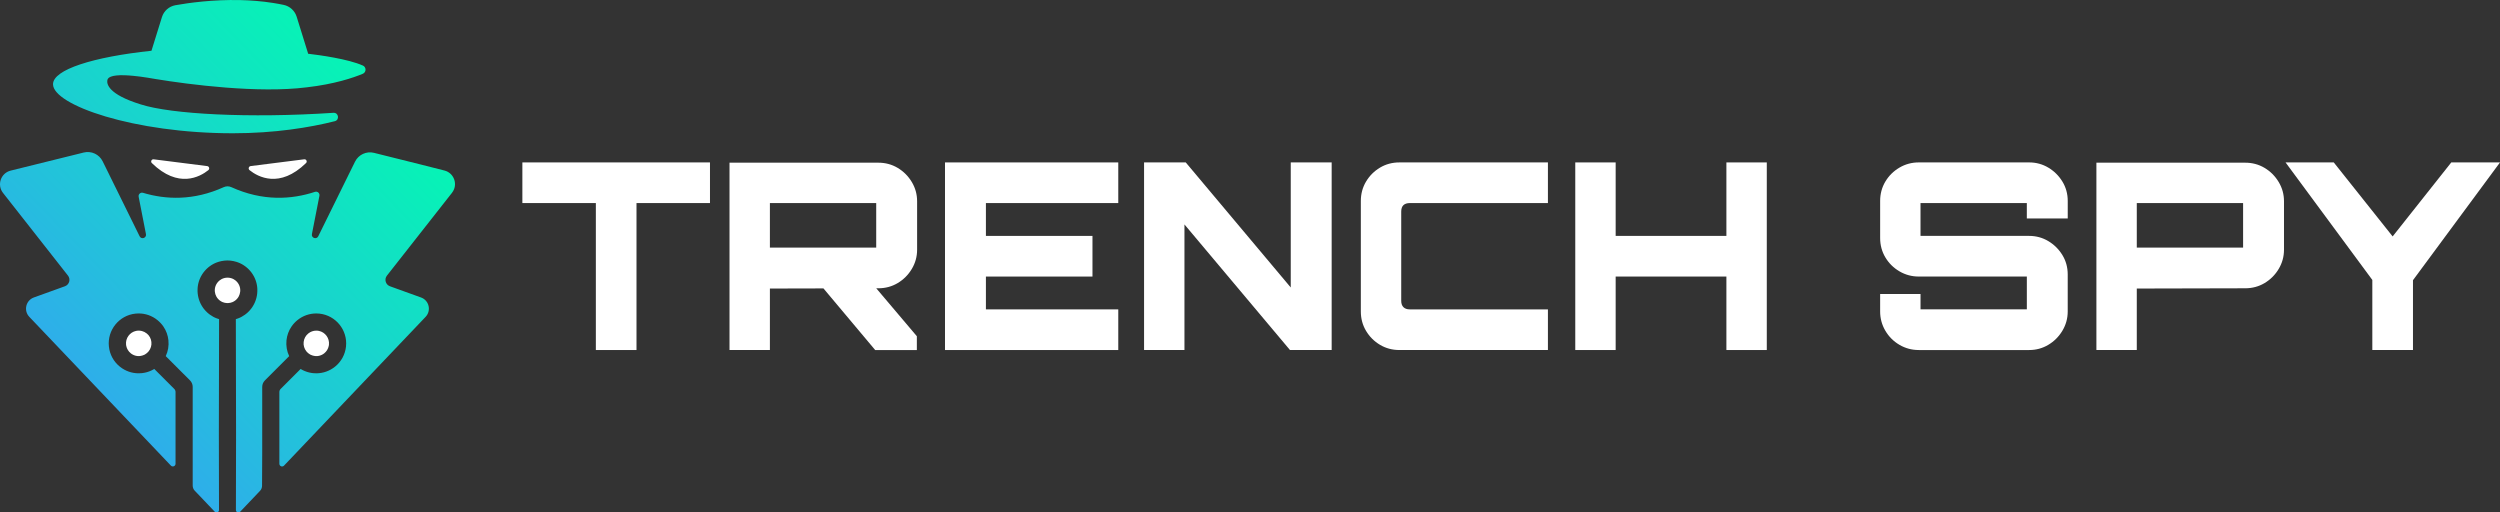 <?xml version="1.0" encoding="UTF-8"?>
<svg id="_Слой_1" data-name="Слой 1" xmlns="http://www.w3.org/2000/svg" xmlns:xlink="http://www.w3.org/1999/xlink" viewBox="0 0 2000 409.97">
  <rect x="0" y="0" width="2000" height="409.97" fill="#333333" stroke="none"/>
  <defs>
    <style>
      .cls-1 {
        fill: url(#_Безымянный_градиент_136);
      }

      .cls-1, .cls-2, .cls-3 {
        stroke-width: 0px;
      }

      .cls-2 {
        fill: #fff;
      }

      .cls-3 {
        fill: url(#_Безымянный_градиент_136-2);
      }
    </style>
    <linearGradient id="_Безымянный_градиент_136" data-name="Безымянный градиент 136" x1="337.85" y1="41.53" x2="44.68" y2="325.81" gradientUnits="userSpaceOnUse">
      <stop offset="0" stop-color="#00ffad"/>
      <stop offset="1" stop-color="#32a7ef"/>
    </linearGradient>
    <linearGradient id="_Безымянный_градиент_136-2" data-name="Безымянный градиент 136" x1="274.27" y1="-34.64" x2="-34.42" y2="264.69" xlink:href="#_Безымянный_градиент_136"/>
  </defs>
  <g>
    <path class="cls-2" d="m476.68,280.02v-117.57h-58.78v-32.52h150.08v32.52h-58.78v117.57h-32.52Z"/>
    <path class="cls-2" d="m583.61,280.02v-149.87h119.02c5.7,0,10.87,1.39,15.53,4.17,4.65,2.78,8.41,6.53,11.26,11.26,2.85,4.73,4.27,9.87,4.27,15.42v38.77c0,5.56-1.43,10.7-4.27,15.43-2.85,4.73-6.6,8.48-11.26,11.26-4.66,2.78-9.83,4.17-15.53,4.17l-86.71.21v49.19h-32.31Zm117.36-81.92v-35.65h-85.05v35.65h85.05Zm-.83,81.92l-43.57-51.9h42.31l34.6,40.86v11.05h-33.35Z"/>
    <path class="cls-2" d="m756,280.02v-150.08h138.62v32.52h-105.89v26.27h85.25v32.52h-85.25v26.26h105.89v32.52h-138.62Z"/>
    <path class="cls-2" d="m915.25,280.02v-150.08h33.35l84,100.05v-100.05h32.73v150.08h-33.35l-84.42-100.47v100.47h-32.31Z"/>
    <path class="cls-2" d="m1119.52,280.02c-5.7,0-10.88-1.39-15.53-4.17-4.66-2.78-8.37-6.5-11.15-11.15-2.78-4.65-4.17-9.83-4.17-15.53v-88.38c0-5.7,1.39-10.87,4.17-15.53,2.78-4.65,6.49-8.37,11.15-11.15,4.65-2.78,9.83-4.17,15.53-4.17h118.82v32.52h-110.48c-2.22,0-3.93.56-5.11,1.67-1.18,1.11-1.77,2.85-1.77,5.21v71.29c0,2.23.59,3.93,1.77,5.11,1.18,1.18,2.88,1.77,5.11,1.77h110.48v32.52h-118.82Z"/>
    <path class="cls-2" d="m1260.22,280.02v-150.08h32.31v58.78h88.59v-58.78h32.31v150.08h-32.31v-58.78h-88.59v58.78h-32.31Z"/>
    <path class="cls-2" d="m1534.96,280.02c-5.56,0-10.7-1.39-15.42-4.17-4.73-2.78-8.48-6.53-11.26-11.26-2.78-4.72-4.17-9.87-4.17-15.43v-13.97h32.31v12.3h85.05v-26.26h-86.51c-5.56,0-10.7-1.39-15.42-4.17-4.73-2.78-8.48-6.49-11.26-11.15-2.78-4.65-4.17-9.83-4.17-15.53v-29.6c0-5.7,1.39-10.87,4.17-15.53,2.78-4.65,6.53-8.37,11.26-11.15,4.72-2.78,9.87-4.17,15.42-4.17h88.38c5.56,0,10.66,1.39,15.32,4.17,4.65,2.78,8.41,6.5,11.26,11.15,2.85,4.66,4.27,9.83,4.27,15.53v13.97h-32.73v-12.3h-85.05v26.27h86.92c5.56,0,10.66,1.39,15.32,4.17,4.65,2.78,8.41,6.5,11.26,11.15,2.85,4.66,4.27,9.83,4.27,15.53v29.6c0,5.56-1.43,10.7-4.27,15.43-2.85,4.73-6.6,8.48-11.26,11.26-4.66,2.78-9.76,4.17-15.32,4.17h-88.38Z"/>
    <path class="cls-2" d="m1677.12,280.02v-149.87h119.02c5.7,0,10.87,1.39,15.53,4.17,4.65,2.78,8.41,6.53,11.26,11.26,2.85,4.73,4.27,9.87,4.27,15.42v38.77c0,5.56-1.43,10.7-4.27,15.43-2.85,4.73-6.6,8.48-11.26,11.26-4.66,2.78-9.83,4.17-15.53,4.17l-86.71.21v49.19h-32.31Zm117.36-81.92v-35.65h-85.05v35.65h85.05Z"/>
    <path class="cls-2" d="m1897.86,280.02v-56.07l-69.41-94.01h38.56l47.11,59.2,46.9-59.2h38.98l-69.62,94.22v55.86h-32.52Z"/>
  </g>
  <g>
    <g>
      <g>
        <path class="cls-2" d="m165.76,132.87l-42.83-5.42c-1.67-.21-2.66,1.83-1.46,3,21.19,20.65,38.48,11.05,45.19,5.68,1.27-1.02.71-3.05-.91-3.26Z"/>
        <path class="cls-2" d="m243.38,127.44l-42.83,5.42c-1.61.2-2.17,2.24-.91,3.26,6.71,5.37,24,14.97,45.19-5.68,1.21-1.18.21-3.21-1.46-3Z"/>
      </g>
      <g>
        <path class="cls-2" d="m186.11,241.62c.24-.11.48-.22.72-.35.12-.07.24-.14.36-.21.16-.09.31-.18.47-.28.16-.11.32-.23.48-.35.09-.07.19-.13.28-.2.01-.01.03-.03.04-.04.17-.14.33-.29.49-.44.09-.09.19-.17.28-.26.12-.12.24-.26.35-.39.11-.12.23-.24.33-.37,0-.01.02-.02.03-.03.11-.14.21-.29.32-.43.08-.11.17-.22.24-.33.18-.27.34-.54.49-.82,0,0,0,0,0-.01.61-1.13.98-2.36,1.13-3.63,0-.04.01-.09.02-.13.02-.21.03-.41.04-.62,0-.14.02-.27.02-.41,0-.14,0-.28-.02-.41,0-.2-.01-.41-.03-.61,0-.02,0-.05,0-.07,0-.09-.03-.17-.04-.26-.03-.22-.06-.44-.1-.66-.02-.12-.05-.23-.08-.35-.05-.2-.1-.41-.16-.61-.04-.13-.09-.27-.14-.4-.06-.18-.12-.35-.19-.52-.06-.16-.14-.31-.21-.46-.07-.14-.13-.29-.21-.43-.09-.18-.2-.34-.3-.51-.07-.11-.13-.23-.21-.34-.12-.19-.26-.37-.4-.55-.06-.08-.11-.16-.17-.23-.01-.02-.03-.03-.04-.04-.11-.13-.22-.25-.34-.38-.12-.13-.24-.27-.37-.4-.06-.06-.12-.11-.18-.17-.19-.18-.39-.36-.59-.53,0,0,0,0-.01-.01-.04-.03-.08-.05-.11-.08-.41-.33-.85-.62-1.31-.88,0,0-.02,0-.02-.01-.15-.08-.3-.15-.45-.23-.14-.07-.27-.14-.41-.2-.12-.05-.24-.1-.36-.14-.19-.07-.38-.14-.57-.21-.09-.03-.18-.06-.27-.08-.23-.07-.47-.13-.71-.18-.07-.01-.13-.03-.2-.04-.28-.05-.55-.1-.83-.13-.03,0-.06-.01-.09-.01-.01,0-.02,0-.03,0-.34-.03-.68-.06-1.03-.06,0,0,0,0-.01,0s0,0-.01,0c-.35,0-.69.02-1.03.06-.01,0-.02,0-.03,0-.03,0-.06,0-.09.01-.28.03-.56.07-.83.13-.07.01-.13.03-.2.04-.24.05-.47.11-.71.18-.09.03-.18.05-.27.08-.19.06-.38.13-.57.21-.12.05-.24.09-.36.14-.14.06-.27.13-.41.2-.15.07-.31.15-.45.23,0,0-.02,0-.02.01-.46.26-.89.55-1.31.88-.04.03-.08.05-.11.08,0,0,0,0-.01.01-.2.17-.4.34-.59.53-.06.06-.12.11-.18.17-.13.13-.25.26-.37.4-.11.12-.23.25-.34.38-.01.02-.03.03-.04.04-.06.08-.11.16-.17.23-.14.18-.27.36-.4.55-.07.11-.14.23-.21.34-.1.17-.21.34-.3.51-.08.14-.14.29-.21.43-.07.15-.15.3-.21.46-.07.17-.13.35-.19.52-.05.13-.1.26-.14.4-.06.2-.11.41-.16.61-.03.12-.06.23-.08.35-.04.22-.07.44-.1.66-.01.09-.03.17-.04.26,0,.02,0,.05,0,.07-.02.2-.03.41-.03.61,0,.14-.02.28-.02.41,0,.14.01.27.02.41,0,.21.02.42.04.62,0,.04.01.09.02.13.14,1.27.52,2.5,1.13,3.63,0,0,0,0,0,.01.15.28.31.55.49.82.08.11.16.22.24.33.1.14.2.29.32.43,0,.01.02.02.03.03.1.13.22.25.33.37.12.13.23.27.35.39.09.09.19.17.28.26.16.15.32.3.49.44.01.01.03.03.04.04.09.07.19.13.28.2.16.12.31.24.48.35.15.1.31.19.47.28.12.07.24.15.36.21.23.13.47.24.72.35.05.02.1.05.14.07,1.15.49,2.39.75,3.65.78.1,0,.2.01.31.01.1,0,.2,0,.31-.01,1.27-.03,2.5-.3,3.65-.78.05-.02.1-.05.14-.07Z"/>
        <path class="cls-2" d="m247.95,283.5c.07.04.14.09.22.13.17.09.35.17.52.25,1.02.48,2.12.8,3.27.93.34.04.69.05,1.03.06.02,0,.03,0,.05,0,.31,0,.62-.02.92-.04.02,0,.05,0,.07,0,.29-.03.58-.07.86-.12.08-.01.15-.03.23-.05.23-.05.46-.1.69-.17.09-.02.17-.05.26-.08.22-.07.43-.14.64-.23.09-.03.17-.07.26-.1.21-.09.42-.19.63-.29.08-.04.16-.08.23-.12.22-.12.43-.24.64-.38.06-.04.12-.07.18-.11.27-.18.53-.37.78-.57,1.85-1.5,3.1-3.55,3.57-5.85.07-.33.12-.66.16-1,.56-5.23-2.98-9.98-8.02-11.04-.34-.07-.68-.12-1.03-.16-.37-.04-.74-.06-1.1-.06-1.16,0-2.3.2-3.37.58-1.08.38-2.09.95-3,1.69-2.12,1.71-3.44,4.14-3.72,6.84-.29,2.71.49,5.36,2.2,7.48.8.99,1.76,1.8,2.84,2.42Z"/>
        <path class="cls-2" d="m117.37,266.77c-1.14-.93-2.44-1.58-3.82-1.94-.83-.22-1.69-.33-2.55-.33-.36,0-.73.02-1.1.06-.35.04-.69.09-1.03.16-5.04,1.06-8.58,5.81-8.02,11.04.04.34.09.67.16,1,.47,2.3,1.72,4.35,3.57,5.85.25.2.51.39.78.57.06.04.12.08.18.11.21.13.42.26.64.38.08.04.16.08.23.12.21.1.41.2.63.29.08.04.17.07.26.1.21.08.43.16.64.23.09.03.17.05.26.08.23.06.46.12.69.17.08.02.15.03.23.05.28.05.57.09.86.12.02,0,.05,0,.07,0,.31.03.61.04.92.04.02,0,.03,0,.05,0,.34,0,.69-.02,1.03-.06,1.15-.13,2.26-.45,3.28-.93.17-.08.35-.16.52-.25.07-.04.14-.09.21-.13,1.08-.62,2.04-1.43,2.85-2.43,1.71-2.11,2.5-4.77,2.2-7.48-.28-2.7-1.6-5.13-3.72-6.84Z"/>
      </g>
    </g>
    <path class="cls-1" d="m361.6,154.22c5.02-6.38,1.8-15.82-6.07-17.81l-18.77-4.76-37.54-9.37c-6.09-1.52-12.41,1.41-15.19,7.04l-5.55,11.25-23.87,48.44c-1.4,2.83-5.69,1.38-5.08-1.72l6.01-30.68c.4-2.06-1.56-3.79-3.56-3.13-18.71,6.16-41.71,7.69-66.93-3.77-1.92-.87-4.12-.87-6.04,0-24.14,10.96-46.35,10.03-64.6,4.54-1.98-.6-3.89,1.12-3.49,3.15l5.85,29.89c.61,3.1-3.69,4.55-5.08,1.72l-22.8-46.26-6.75-13.69c-2.77-5.62-9.08-8.55-15.16-7.05l-1.76.44h.02l-1.37.34h0l-44.48,11.01-10.85,2.69c-7.91,1.96-11.16,11.42-6.13,17.83l51.98,66.17c2.3,2.93,1.06,7.25-2.44,8.51l-24.84,8.96c-6.46,2.33-8.4,10.53-3.66,15.51l113.27,119.02c1.34,1.41,3.72.46,3.72-1.49v-57.4c0-.93-.37-1.82-1.03-2.47l-1.81-1.81-14.18-14.18s-.03.01-.04.03c-.34.2-.68.4-1.02.59-.17.09-.36.18-.53.27-.19.09-.37.19-.55.28-.22.1-.43.19-.65.29-.15.07-.32.13-.47.2-.26.11-.52.21-.77.31-.14.05-.28.1-.42.15l-.68.23c-.15.05-.3.1-.46.14-.24.07-.47.13-.71.2-.17.05-.34.09-.51.13-.23.06-.46.11-.69.16-.2.04-.4.08-.61.11-.2.04-.41.08-.62.11-.41.07-.82.12-1.24.17-.09,0-.17,0-.26.02-.77.07-1.54.11-2.31.11h-.04c-5.41,0-10.61-1.84-14.89-5.27-.03-.02-.05-.04-.08-.06-4.97-4.01-8.08-9.74-8.75-16.09-1.4-13.13,8.15-24.95,21.28-26.33.8-.09,1.59-.13,2.38-.13,5.52-.05,10.84,1.81,15.19,5.33,1.86,1.51,3.47,3.25,4.78,5.18,2.19,3.21,3.56,6.94,3.98,10.91.46,4.42-.28,8.8-2.14,12.72l19.42,19.42c1.38,1.38,2.15,3.25,2.15,5.2v78.98c0,1.51.58,2.96,1.62,4.05l6.33,6.63,9.69,10.2c1.23,1.29,3.4.42,3.4-1.36l-.12-61.61.18-91.1c-.2-.05-.38-.12-.58-.18-.4-.13-.79-.26-1.18-.41-.07-.02-.14-.05-.21-.07-.39-.14-1.01-.4-1.39-.58-.24-.12-.48-.23-.72-.36-.2-.1-.4-.21-.6-.31-.88-.48-1.73-1.02-2.56-1.61-.11-.08-.23-.16-.34-.25-.26-.2-.52-.39-.78-.6h0c-.33-.28-.65-.54-.97-.83-.14-.12-.27-.25-.4-.38-.3-.28-.59-.56-.87-.86-.07-.07-.14-.14-.21-.22-.38-.41-.76-.83-1.12-1.28-.24-.3-.48-.61-.71-.92-.04-.06-.09-.12-.13-.19-.17-.24-.34-.48-.5-.73-.15-.24-.3-.48-.45-.72-.04-.07-.09-.13-.13-.2-2.39-4-3.53-8.59-3.37-13.18v-.06c.01-.3.03-.6.05-.89.01-.13.02-.27.03-.4.02-.22.05-.43.07-.65.02-.19.04-.37.07-.56.03-.2.07-.4.1-.61.03-.18.06-.36.09-.54.04-.22.09-.43.13-.65.03-.15.07-.31.11-.46.06-.24.12-.48.19-.73.03-.11.07-.24.1-.36.08-.27.17-.54.26-.81.03-.09.05-.17.09-.25.1-.31.22-.61.33-.91.02-.05.04-.09.06-.14.13-.34.27-.66.42-.99.01-.02.02-.04.03-.06.15-.35.32-.7.5-1.04.54-1.06,1.18-2.08,1.89-3.07,0,0,0,0,.01,0,.22-.31.45-.61.69-.9.03-.03.06-.07.09-.11.2-.25.41-.5.63-.74.06-.06.11-.13.17-.2.17-.19.35-.38.52-.56.11-.12.22-.24.34-.35.12-.12.24-.24.37-.36.18-.17.36-.34.54-.51.07-.06.13-.12.21-.18.24-.21.48-.42.73-.62.04-.03.08-.06.11-.09.28-.22.56-.44.85-.65.01-.01.03-.03.05-.03.3-.22.61-.44.92-.64.02-.02.05-.03.07-.05.3-.2.6-.38.9-.56.06-.04.12-.07.18-.11.26-.15.52-.3.79-.44.11-.06.24-.12.36-.18.21-.11.42-.21.63-.31.19-.09.38-.17.57-.26.15-.06.29-.12.43-.18.27-.11.54-.22.81-.32.07-.03.14-.05.22-.07.34-.13.69-.25,1.04-.36h0c1.49-.46,3.05-.79,4.63-.95.36-.04.72-.07,1.08-.09.05,0,.11,0,.17-.01.27-.01.54-.02.81-.03.15,0,.32,0,.47,0s.32,0,.48,0c.26,0,.53.01.8.03.06,0,.11,0,.17.01.36.02.72.05,1.08.09,1.59.17,3.14.49,4.63.95h0c.35.11.7.23,1.04.36.07.02.13.05.21.07.27.1.54.21.81.32.15.06.29.12.43.18.19.09.38.17.57.26.21.1.42.2.63.31.12.06.24.12.36.18.27.14.53.29.79.44.06.03.12.07.18.11.3.17.61.36.9.56.02.01.05.03.07.05.31.2.62.42.92.64.02,0,.03.02.05.03.29.21.57.43.85.65.04.03.07.06.11.09.25.2.49.41.73.62l.23.2c.18.17.47.44.65.61.08.08.16.16.24.24.11.11.23.23.34.35.18.18.36.37.53.56.05.07.11.13.17.2.22.24.42.49.63.74.03.03.06.07.09.11.24.3.47.59.69.9,0,0,0,0,.01,0,.71.99,1.34,2.02,1.89,3.07h0c.17.34.34.69.5,1.04,0,.02.01.04.03.06.15.33.29.65.42.99.02.05.04.09.06.14.11.3.23.61.34.91.03.08.05.16.08.25.09.27.17.54.26.81.03.12.07.24.1.36.07.24.13.48.19.73.04.15.07.31.11.46.05.22.09.43.13.65.03.18.07.36.09.54.04.2.07.4.1.61.03.19.05.37.07.56.02.22.05.43.07.65.01.13.02.27.03.4.02.3.04.59.05.89v.06c.17,4.59-.98,9.18-3.37,13.18-.04.07-.08.13-.12.2-.15.24-.3.48-.46.72-.17.25-.34.49-.5.73-.05.07-.09.13-.13.19-.23.32-.46.62-.71.92-.36.44-.73.87-1.11,1.28-.16.18-.3.29-.54.56-.14.15-.3.3-.45.44-.17.16-.32.31-.49.46-.32.29-.64.56-.97.83,0,0,0,0,0,0-.26.21-.52.4-.78.6-.11.09-.23.17-.34.25-.82.59-1.68,1.13-2.56,1.61-.2.1-.39.21-.59.31-.24.13-.49.24-.73.36-.45.22-.91.41-1.39.58-.07.02-.13.05-.2.07-.39.15-.78.28-1.18.41-.2.06-.38.13-.58.18l.18,91.1-.12,61.61c0,1.78,2.17,2.65,3.4,1.36l15.89-16.7c1.03-1.08,1.61-2.52,1.62-4.02l.13-26.87v-52.27c0-1.95.78-3.82,2.15-5.2l19.42-19.42c-1.86-3.92-2.61-8.3-2.15-12.72.42-3.97,1.8-7.7,3.99-10.91,1.31-1.93,2.91-3.67,4.77-5.18,4.35-3.52,9.67-5.37,15.19-5.33.79,0,1.59.05,2.38.13,13.13,1.39,22.68,13.21,21.28,26.33-.67,6.35-3.79,12.08-8.76,16.09-.03.02-.05.04-.08.06-4.28,3.42-9.48,5.26-14.89,5.27h-.03c-.77,0-1.54-.05-2.31-.11-.08-.01-.17-.01-.26-.02-.42-.05-.83-.1-1.24-.17-.21-.03-.41-.07-.62-.11-.2-.03-.4-.07-.6-.11-.24-.05-.46-.1-.69-.16-.17-.04-.34-.08-.51-.13-.27-.07-.55-.15-.82-.23-.14-.04-.28-.09-.43-.13-.22-.08-.45-.15-.67-.23-.14-.06-.29-.11-.43-.16-.23-.09-.46-.17-.69-.27-.15-.07-.32-.13-.47-.2-.22-.1-.43-.19-.64-.29-.19-.09-.37-.19-.56-.28-.17-.09-.35-.17-.52-.27-.35-.19-.69-.38-1.03-.59-.01-.01-.03-.02-.04-.03l-14.18,14.18-1.81,1.81c-.66.65-1.03,1.54-1.03,2.47v57.4c0,1.95,2.38,2.9,3.72,1.49l113.27-119.02c4.73-4.98,2.8-13.18-3.66-15.51l-24.84-8.96c-3.5-1.26-4.74-5.58-2.44-8.51l52.05-66.25Z"/>
    <path class="cls-3" d="m290.28,52.44c-11.85-5.31-34.93-8.41-43.81-9.45l-.12-.39h.06l-2.4-7.71-6.68-21.51c-1.49-4.81-5.48-8.43-10.4-9.47-2.93-.62-5.88-1.16-8.81-1.61h-.03c-8.76-1.37-17.48-2.04-25.81-2.23-21.97-.51-41.4,2.22-51.95,4.1-5.1.91-9.26,4.59-10.79,9.54l-8.36,26.89c-46.74,4.96-78.77,15.09-78.77,26.78,0,16.58,64.42,39.23,143.87,39.23,33.59,0,61.66-4.63,81.56-9.66,4.02-1.02,3.06-6.98-1.08-6.7-67.68,4.48-129.8,1.08-154.12-6.72-.09-.03-.17-.05-.25-.08-25.69-7.97-26.98-16.22-26.54-19.08h0c.03-.31.1-.59.22-.85,0-.04.03-.07.05-.11.01-.03.02-.05.03-.06,0,0,0-.02.01-.03,1.72-3.37,10.32-3.64,20.5-2.66,3.75.36,7.71.9,11.63,1.52,2,.32,3.98.65,5.91,1,.09.01.2.03.29.05,0,0,.01,0,.02,0,27.23,4.47,82.15,11.52,120.77,6.64h0c22.25-2.53,37.27-7.65,44.94-10.84,2.92-1.22,2.96-5.32.07-6.61Z"/>
  </g>
</svg>